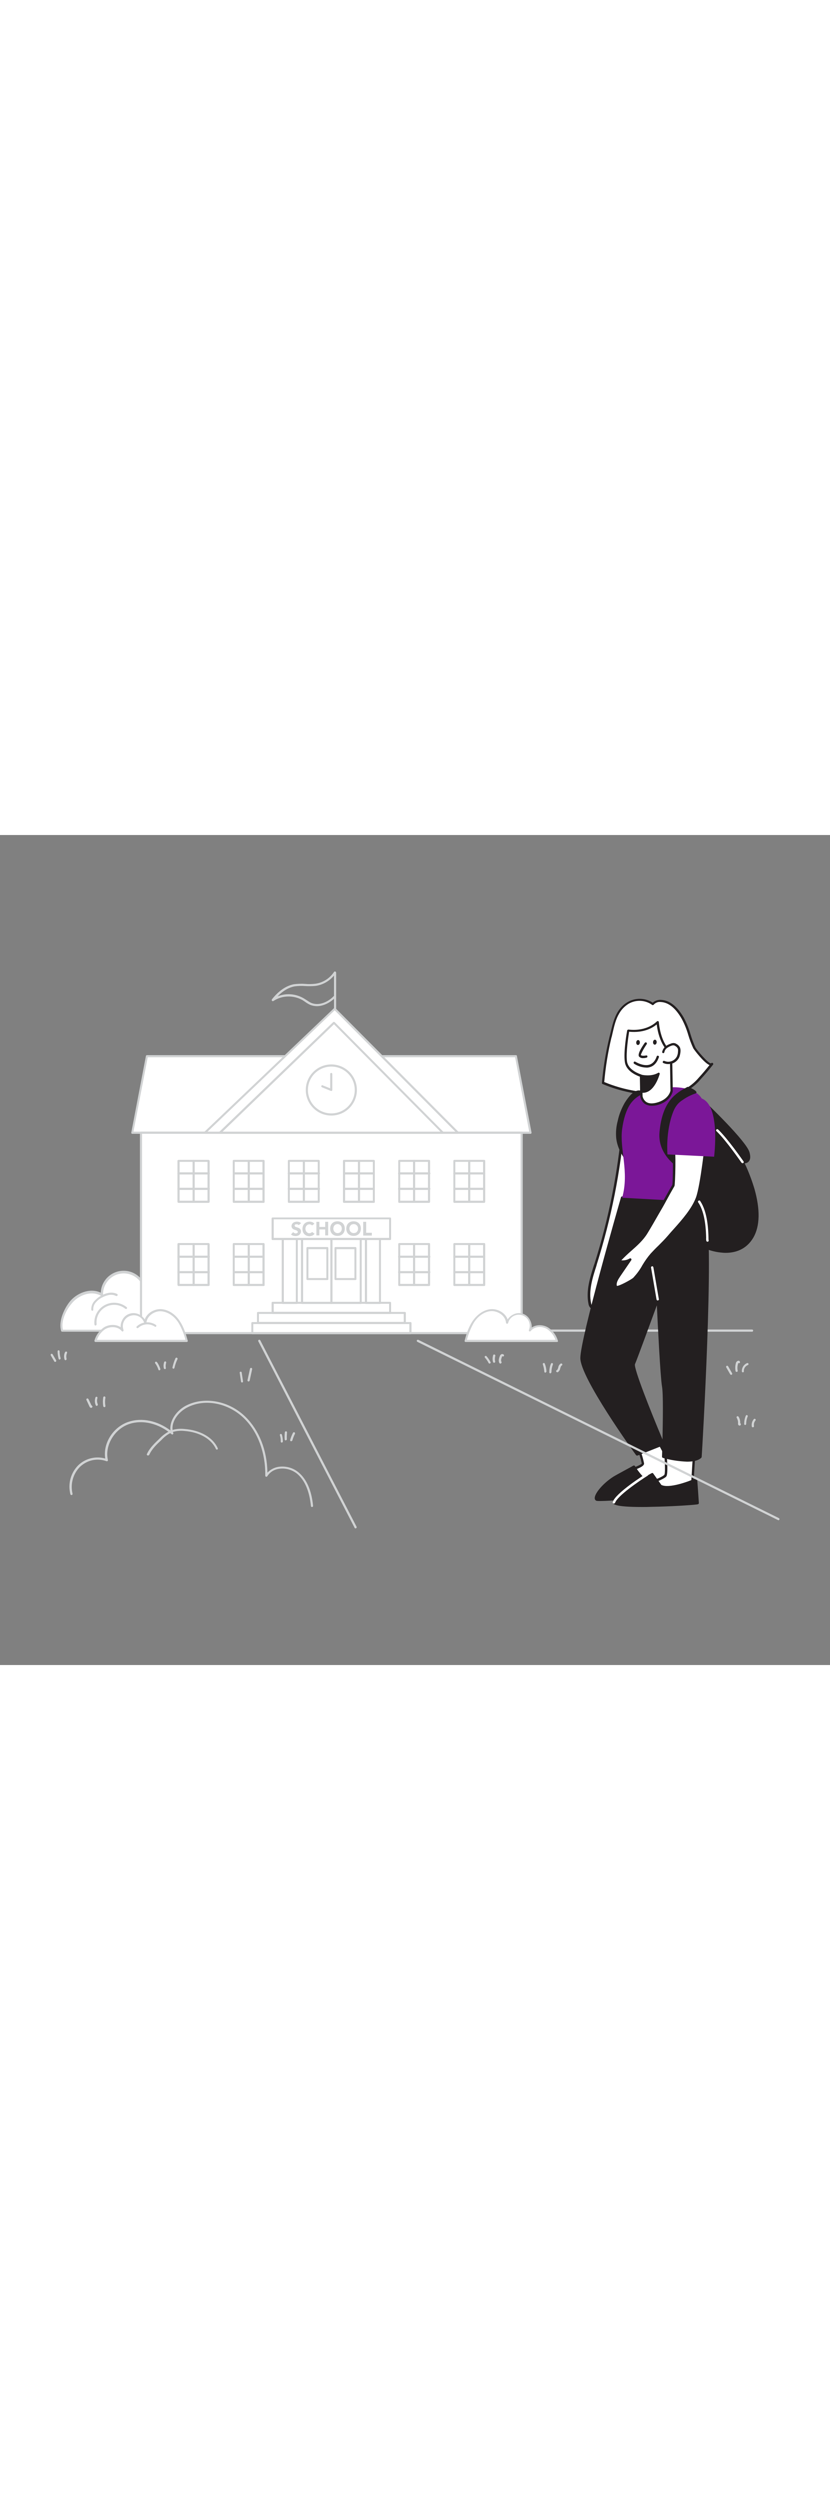 <svg version="1.1" id="Layer_1" xmlns="http://www.w3.org/2000/svg" xmlns:xlink="http://www.w3.org/1999/xlink" x="0px" y="0px" viewBox="0 0 500 500" style="width: 166px;" xml:space="preserve" data-imageid="school-84" imageName="School" class="illustrations_image">
<rect x="0" y="0" width="500" height="500" fill="#808080" stroke="none"/>
<style type="text/css">
	.st0_school-84{fill:#D1D3D4;}
	.st1_school-84{fill:#FFFFFF;}
	.st2_school-84{fill:#231F20;}
	.st3_school-84{fill:#68E1FD;}
</style>
<path id="Background_school-84" class="st0_school-84" d="M452.9,299.2H319.6c-0.4,0-0.7-0.2-0.7-0.6c0-0.4,0.2-0.7,0.6-0.7c0.1,0,0.1,0,0.2,0h133.3&#10;&#9;c0.4,0,0.7,0.2,0.7,0.6c0,0.4-0.2,0.7-0.6,0.7C453,299.3,453,299.3,452.9,299.2z"/>
<g id="Plant_2_school-84">
	<path class="st1_school-84" d="M125.6,298.6c-0.7-6.5-7-12.3-13.7-11.5c3.9-9.7-2.1-22-12-25.1c-5.8-1.8-13.5,0.4-15.2,6.2&#10;&#9;&#9;c-4.5-5.7-12.7-6.7-18.4-2.2c-3.3,2.6-5.1,6.6-5,10.8c-6.2-3.7-14.7-0.6-19.1,5.1c-3.3,4.3-6.3,11.4-4.8,16.6H125.6z"/>
	<path class="st0_school-84" d="M125.6,299.2H37.4c-0.3,0-0.5-0.2-0.6-0.5c-1.6-5.3,1.4-12.6,4.9-17.2c4.1-5.4,12.4-9,19-5.8&#10;&#9;&#9;c0.3-7.6,6.7-13.5,14.3-13.2c3.6,0.1,7,1.7,9.5,4.3c0.9-2,2.5-3.6,4.4-4.6c3.5-1.8,7.5-2.1,11.2-1c5.1,1.7,9.4,5.5,11.6,10.4&#10;&#9;&#9;c2.3,4.5,2.7,9.8,1.2,14.6c2.9-0.1,5.7,0.9,7.9,2.7c3,2.3,4.9,5.7,5.4,9.4c0,0.2,0,0.4-0.2,0.5C126,299.2,125.8,299.2,125.6,299.2z&#10;&#9;&#9; M37.9,298h87c-0.6-3.1-2.3-5.8-4.8-7.8c-2.2-1.8-5.1-2.7-8-2.4c-0.2,0-0.5-0.1-0.6-0.2c-0.1-0.2-0.2-0.4-0.1-0.6&#10;&#9;&#9;c3.5-9.9-1.8-20.7-11.6-24.2c-3.4-1-7.1-0.7-10.2,0.9c-2,1-3.5,2.7-4.2,4.9c-0.1,0.3-0.5,0.5-0.8,0.4c-0.1,0-0.2-0.1-0.3-0.2&#10;&#9;&#9;c-4.3-5.4-12.1-6.3-17.5-2c-3.1,2.5-4.9,6.3-4.7,10.3c0,0.4-0.2,0.7-0.6,0.7c-0.1,0-0.3,0-0.4-0.1c-6.2-3.7-14.3-0.3-18.2,4.9&#10;&#9;&#9;C39.5,286.6,36.7,293.1,37.9,298z"/>
	<path class="st0_school-84" d="M55.6,286.6c-0.3,0-0.6-0.3-0.6-0.6c-0.1-1.9,0.5-3.7,1.7-5.1c1.2-1.3,2.5-2.5,4.1-3.3c1.4-0.9,3-1.5,4.7-1.8&#10;&#9;&#9;c1.7-0.3,3.5-0.1,5.1,0.7c0.3,0.2,0.4,0.6,0.2,0.9c-0.2,0.3-0.5,0.4-0.9,0.3c0,0,0,0,0,0c-1.3-0.7-2.8-0.9-4.3-0.6&#10;&#9;&#9;c-1.5,0.3-3,0.9-4.3,1.6c-1.4,0.7-2.7,1.8-3.7,3c-1,1.2-1.5,2.7-1.4,4.2C56.2,286.3,56,286.6,55.6,286.6L55.6,286.6z"/>
	<path class="st0_school-84" d="M57.5,295.5c-0.3,0-0.6-0.3-0.6-0.6c-0.7-6.6,4.1-12.4,10.6-13.1c3.2-0.3,6.3,0.6,8.8,2.6&#10;&#9;&#9;c0.3,0.2,0.3,0.6,0.1,0.9c-0.2,0.3-0.6,0.3-0.9,0.1l0,0c-4.6-3.7-11.3-3-15,1.5c-1.8,2.2-2.6,5-2.3,7.8&#10;&#9;&#9;C58.2,295.2,57.9,295.5,57.5,295.5L57.5,295.5z"/>
</g>
<g id="School_Building_school-84">
	<polygon class="st1_school-84" points="88.5,133.2 310.8,133.2 319.6,179.3 79.7,179.3 &#9;"/>
	<path class="st0_school-84" d="M319.6,180H79.7c-0.4,0-0.7-0.3-0.6-0.7c0,0,0-0.1,0-0.1l8.8-46.1c0.1-0.3,0.3-0.5,0.6-0.5h222.3&#10;&#9;&#9;c0.3,0,0.6,0.2,0.6,0.5l8.8,46.1c0,0.2,0,0.4-0.1,0.5C320,179.9,319.8,180,319.6,180z M80.4,178.7h238.4l-8.5-44.8H89L80.4,178.7z"/>
	<rect x="85" y="179.3" class="st1_school-84" width="229.3" height="120.7"/>
	<path class="st0_school-84" d="M314.3,300.7H85c-0.4,0-0.7-0.3-0.7-0.6V179.3c0-0.4,0.3-0.6,0.7-0.6h229.3c0.4,0,0.6,0.3,0.6,0.6v0v120.7&#10;&#9;&#9;C314.9,300.4,314.6,300.7,314.3,300.7C314.3,300.7,314.3,300.7,314.3,300.7z M85.6,299.4h228V180h-228L85.6,299.4z"/>
	<polygon class="st1_school-84" points="201.6,104.7 123.4,179.3 275.9,179.3 &#9;"/>
	<path class="st0_school-84" d="M275.9,180H123.4c-0.3,0-0.5-0.2-0.6-0.4c-0.1-0.2,0-0.5,0.2-0.7l78.2-74.6c0.2-0.2,0.6-0.3,0.9,0c0,0,0,0,0,0&#10;&#9;&#9;l74.2,74.6c0.2,0.2,0.2,0.5,0.1,0.7C276.4,179.8,276.1,180,275.9,180z M125,178.7h149.3l-72.7-73.1L125,178.7z"/>
	<polygon class="st1_school-84" points="201.2,113.1 132.5,179.3 266.8,179.3 &#9;"/>
	<path class="st0_school-84" d="M266.8,180H132.5c-0.3,0-0.5-0.2-0.6-0.4c-0.1-0.2,0-0.5,0.1-0.7l68.7-66.2c0.2-0.2,0.7-0.2,0.9,0l65.6,66.2&#10;&#9;&#9;c0.2,0.2,0.2,0.5,0.1,0.7C267.3,179.8,267,180,266.8,180z M134.1,178.7h131.2L201.2,114L134.1,178.7z"/>
	<circle class="st1_school-84" cx="199.6" cy="153.6" r="14.7"/>
	<path class="st0_school-84" d="M199.6,169c-8.5,0-15.4-6.9-15.4-15.4s6.9-15.4,15.4-15.4c8.5,0,15.4,6.9,15.4,15.4&#10;&#9;&#9;C215,162.1,208.1,169,199.6,169z M199.6,139.5c-7.8,0-14.1,6.3-14.1,14.1s6.3,14.1,14.1,14.1s14.1-6.3,14.1-14.1c0,0,0,0,0,0&#10;&#9;&#9;C213.7,145.8,207.4,139.5,199.6,139.5L199.6,139.5z"/>
	<rect x="152" y="294" class="st1_school-84" width="95.3" height="6.1"/>
	<path class="st0_school-84" d="M247.3,300.7H152c-0.4,0-0.6-0.3-0.6-0.6V294c0-0.4,0.3-0.6,0.6-0.6h95.3c0.4,0,0.6,0.3,0.6,0.6v6.1&#10;&#9;&#9;C247.9,300.4,247.6,300.7,247.3,300.7C247.3,300.7,247.3,300.7,247.3,300.7z M152.6,299.4h94v-4.8h-94V299.4z"/>
	<rect x="155.4" y="287.9" class="st1_school-84" width="88.5" height="6.1"/>
	<path class="st0_school-84" d="M243.9,294.6h-88.5c-0.4,0-0.6-0.3-0.6-0.6v-6.1c0-0.4,0.3-0.6,0.6-0.6h88.5c0.4,0,0.6,0.3,0.6,0.6v6.1&#10;&#9;&#9;C244.5,294.3,244.2,294.6,243.9,294.6z M156,293.3h87.2v-4.8H156V293.3z"/>
	<rect x="164.2" y="281.8" class="st1_school-84" width="70.8" height="6.1"/>
	<path class="st0_school-84" d="M235,288.5h-70.8c-0.4,0-0.6-0.3-0.6-0.6v-6.1c0-0.4,0.3-0.6,0.6-0.6H235c0.4,0,0.6,0.3,0.6,0.6v6.1&#10;&#9;&#9;C235.6,288.3,235.4,288.5,235,288.5z M164.9,287.2h69.5v-4.8h-69.5L164.9,287.2z"/>
	<rect x="164.2" y="230.9" class="st1_school-84" width="70.8" height="12.4"/>
	<path class="st0_school-84" d="M235,244h-70.8c-0.4,0-0.6-0.3-0.6-0.6v-12.4c0-0.4,0.3-0.6,0.6-0.6H235c0.4,0,0.6,0.3,0.6,0.6v12.4&#10;&#9;&#9;C235.6,243.7,235.4,244,235,244z M164.9,242.7h69.5v-11.2h-69.5L164.9,242.7z"/>
	<rect x="170.3" y="243.4" class="st1_school-84" width="8.5" height="38.4"/>
	<path class="st0_school-84" d="M178.8,282.5h-8.5c-0.4,0-0.6-0.3-0.6-0.6v-38.4c0-0.4,0.3-0.6,0.6-0.6h8.5c0.4,0,0.6,0.3,0.6,0.6v38.4&#10;&#9;&#9;C179.4,282.2,179.1,282.5,178.8,282.5z M171,281.2h7.2V244H171V281.2z"/>
	<rect x="220.5" y="243.4" class="st1_school-84" width="8.5" height="38.4"/>
	<path class="st0_school-84" d="M228.9,282.5h-8.5c-0.4,0-0.6-0.3-0.6-0.6v-38.4c0-0.4,0.3-0.6,0.6-0.6h8.5c0.4,0,0.6,0.3,0.6,0.6v38.4&#10;&#9;&#9;C229.6,282.2,229.3,282.5,228.9,282.5z M221.1,281.2h7.2V244h-7.2V281.2z"/>
	<rect x="181.9" y="243.4" class="st1_school-84" width="35.4" height="38.4"/>
	<path class="st0_school-84" d="M217.4,282.5h-35.5c-0.4,0-0.6-0.3-0.6-0.6v-38.4c0-0.4,0.3-0.6,0.6-0.6h35.4c0.4,0,0.6,0.3,0.6,0.6v38.4&#10;&#9;&#9;C218,282.2,217.7,282.5,217.4,282.5z M182.6,281.2h34.1V244h-34.1V281.2z"/>
	<path class="st0_school-84" d="M199.6,282.5c-0.4,0-0.6-0.3-0.6-0.6v-38.4c0-0.4,0.4-0.6,0.7-0.6c0.3,0,0.5,0.3,0.6,0.6v38.4&#10;&#9;&#9;C200.3,282.2,200,282.5,199.6,282.5z"/>
	<rect x="185.1" y="248.8" class="st1_school-84" width="12.1" height="18.7"/>
	<path class="st0_school-84" d="M197.2,268.1h-12c-0.4,0-0.6-0.3-0.6-0.6v-18.7c0-0.4,0.3-0.6,0.6-0.6h12c0.4,0,0.6,0.3,0.6,0.6v18.7&#10;&#9;&#9;C197.9,267.8,197.6,268.1,197.2,268.1L197.2,268.1z M185.8,266.9h10.8v-17.4h-10.8V266.9z"/>
	<rect x="202.1" y="248.8" class="st1_school-84" width="12.1" height="18.7"/>
	<path class="st0_school-84" d="M214.1,268.1h-12c-0.4,0-0.6-0.3-0.6-0.6v-18.7c0-0.4,0.3-0.6,0.6-0.6h12c0.4,0,0.6,0.3,0.6,0.6v18.7&#10;&#9;&#9;C214.8,267.8,214.5,268.1,214.1,268.1L214.1,268.1z M202.7,266.9h10.8v-17.4h-10.8V266.9z"/>
	<rect x="107.6" y="196.2" class="st1_school-84" width="18" height="24.7"/>
	<path class="st0_school-84" d="M125.6,221.6h-18c-0.4,0-0.7-0.3-0.7-0.6v-24.7c0-0.4,0.3-0.6,0.7-0.6h18c0.4,0,0.6,0.3,0.7,0.6v24.7&#10;&#9;&#9;C126.3,221.3,126,221.6,125.6,221.6z M108.2,220.3H125v-23.4h-16.8V220.3z"/>
	<path class="st0_school-84" d="M116.6,221.6c-0.4,0-0.6-0.3-0.6-0.6v-24.7c0-0.4,0.4-0.6,0.7-0.6c0.3,0,0.5,0.3,0.6,0.6v24.7&#10;&#9;&#9;C117.3,221.3,117,221.6,116.6,221.6z"/>
	<path class="st0_school-84" d="M125.6,204.5h-18c-0.4,0-0.7-0.2-0.7-0.6c0-0.4,0.2-0.7,0.6-0.7c0.1,0,0.1,0,0.2,0h18c0.4,0,0.7,0.2,0.7,0.6&#10;&#9;&#9;c0,0.4-0.2,0.7-0.6,0.7C125.7,204.5,125.7,204.5,125.6,204.5z"/>
	<path class="st0_school-84" d="M125.6,213.8h-18c-0.4,0-0.7-0.2-0.7-0.6c0-0.4,0.2-0.7,0.6-0.7c0.1,0,0.1,0,0.2,0h18c0.4,0,0.7,0.2,0.7,0.6&#10;&#9;&#9;c0,0.4-0.2,0.7-0.6,0.7C125.7,213.8,125.7,213.8,125.6,213.8z"/>
	<rect x="140.8" y="196.2" class="st1_school-84" width="18" height="24.7"/>
	<path class="st0_school-84" d="M158.8,221.6h-18c-0.4,0-0.6-0.3-0.6-0.6v-24.7c0-0.4,0.3-0.6,0.6-0.6h18c0.4,0,0.6,0.3,0.6,0.6v24.7&#10;&#9;&#9;C159.5,221.3,159.2,221.6,158.8,221.6z M141.4,220.3h16.7v-23.4h-16.7V220.3z"/>
	<path class="st0_school-84" d="M149.8,221.6c-0.4,0-0.6-0.3-0.6-0.6v-24.7c0-0.4,0.4-0.6,0.7-0.6c0.3,0,0.5,0.3,0.6,0.6v24.7&#10;&#9;&#9;C150.5,221.3,150.2,221.6,149.8,221.6z"/>
	<path class="st0_school-84" d="M158.8,204.5h-18c-0.4,0-0.6-0.4-0.6-0.7c0-0.3,0.3-0.5,0.6-0.6h18c0.4,0,0.6,0.4,0.6,0.7&#10;&#9;&#9;C159.4,204.3,159.1,204.5,158.8,204.5z"/>
	<path class="st0_school-84" d="M158.8,213.8h-18c-0.4,0-0.6-0.4-0.6-0.7c0-0.3,0.3-0.5,0.6-0.6h18c0.4,0,0.6,0.4,0.6,0.7&#10;&#9;&#9;C159.4,213.6,159.1,213.8,158.8,213.8z"/>
	<rect x="174" y="196.2" class="st1_school-84" width="18" height="24.7"/>
	<path class="st0_school-84" d="M192,221.6h-18c-0.4,0-0.6-0.3-0.6-0.6v-24.7c0-0.4,0.3-0.6,0.6-0.6h18c0.4,0,0.6,0.3,0.6,0.6v24.7&#10;&#9;&#9;C192.6,221.3,192.4,221.6,192,221.6z M174.6,220.3h16.8v-23.4h-16.8L174.6,220.3z"/>
	<path class="st0_school-84" d="M183,221.6c-0.4,0-0.6-0.3-0.6-0.6v-24.7c0-0.4,0.4-0.6,0.7-0.6c0.3,0,0.5,0.3,0.6,0.6v24.7&#10;&#9;&#9;C183.6,221.3,183.4,221.6,183,221.6z"/>
	<path class="st0_school-84" d="M192,204.5h-18c-0.4,0-0.7-0.2-0.7-0.6c0-0.4,0.2-0.7,0.6-0.7c0.1,0,0.1,0,0.2,0h18c0.4,0,0.7,0.2,0.7,0.6&#10;&#9;&#9;c0,0.4-0.2,0.7-0.6,0.7C192.1,204.5,192.1,204.5,192,204.5z"/>
	<path class="st0_school-84" d="M192,213.8h-18c-0.4,0-0.7-0.2-0.7-0.6c0-0.4,0.2-0.7,0.6-0.7c0.1,0,0.1,0,0.2,0h18c0.4,0,0.7,0.2,0.7,0.6&#10;&#9;&#9;c0,0.4-0.2,0.7-0.6,0.7C192.1,213.8,192.1,213.8,192,213.8z"/>
	<rect x="207.2" y="196.2" class="st1_school-84" width="18" height="24.7"/>
	<path class="st0_school-84" d="M225.2,221.6h-18c-0.4,0-0.6-0.3-0.6-0.6v-24.7c0-0.4,0.3-0.6,0.6-0.6h18c0.4,0,0.6,0.3,0.6,0.6v24.7&#10;&#9;&#9;C225.9,221.3,225.6,221.6,225.2,221.6z M207.9,220.3h16.7v-23.4h-16.7V220.3z"/>
	<path class="st0_school-84" d="M216.2,221.6c-0.4,0-0.6-0.3-0.6-0.6v-24.7c0-0.4,0.4-0.6,0.7-0.6c0.3,0,0.5,0.3,0.6,0.6v24.7&#10;&#9;&#9;C216.9,221.3,216.6,221.6,216.2,221.6z"/>
	<path class="st0_school-84" d="M225.2,204.5h-18c-0.4,0-0.6-0.4-0.6-0.7c0-0.3,0.3-0.5,0.6-0.6h18c0.4,0,0.6,0.4,0.6,0.7&#10;&#9;&#9;C225.8,204.3,225.5,204.5,225.2,204.5z"/>
	<path class="st0_school-84" d="M225.2,213.8h-18c-0.4,0-0.6-0.4-0.6-0.7c0-0.3,0.3-0.5,0.6-0.6h18c0.4,0,0.6,0.4,0.6,0.7&#10;&#9;&#9;C225.8,213.6,225.5,213.8,225.2,213.8z"/>
	<rect x="240.4" y="196.2" class="st1_school-84" width="18" height="24.7"/>
	<path class="st0_school-84" d="M258.5,221.6h-18c-0.4,0-0.6-0.3-0.6-0.6v-24.7c0-0.4,0.3-0.6,0.6-0.6h18c0.4,0,0.6,0.3,0.6,0.6v24.7&#10;&#9;&#9;C259.1,221.3,258.8,221.6,258.5,221.6z M241.1,220.3h16.7v-23.4h-16.7L241.1,220.3z"/>
	<path class="st0_school-84" d="M249.4,221.6c-0.4,0-0.6-0.3-0.6-0.6v-24.7c0-0.4,0.4-0.6,0.7-0.6c0.3,0,0.5,0.3,0.6,0.6v24.7&#10;&#9;&#9;C250.1,221.3,249.8,221.6,249.4,221.6z"/>
	<path class="st0_school-84" d="M258.5,204.5h-18c-0.4,0-0.7-0.2-0.7-0.6c0-0.4,0.2-0.7,0.6-0.7c0.1,0,0.1,0,0.2,0h18c0.4,0,0.7,0.2,0.7,0.6&#10;&#9;&#9;c0,0.4-0.2,0.7-0.6,0.7C258.6,204.5,258.5,204.5,258.5,204.5z"/>
	<path class="st0_school-84" d="M258.5,213.8h-18c-0.4,0-0.7-0.2-0.7-0.6c0-0.4,0.2-0.7,0.6-0.7c0.1,0,0.1,0,0.2,0h18c0.4,0,0.7,0.2,0.7,0.6&#10;&#9;&#9;c0,0.4-0.2,0.7-0.6,0.7C258.6,213.8,258.5,213.8,258.5,213.8z"/>
	<rect x="273.6" y="196.2" class="st1_school-84" width="18" height="24.7"/>
	<path class="st0_school-84" d="M291.7,221.6h-18c-0.4,0-0.6-0.3-0.6-0.6v-24.7c0-0.4,0.3-0.6,0.6-0.6l0,0h18c0.4,0,0.6,0.3,0.6,0.6v0v24.7&#10;&#9;&#9;C292.3,221.3,292,221.6,291.7,221.6z M274.3,220.3H291v-23.4h-16.7L274.3,220.3z"/>
	<path class="st0_school-84" d="M282.6,221.6c-0.4,0-0.6-0.3-0.6-0.6v-24.7c0-0.4,0.4-0.6,0.7-0.6c0.3,0,0.5,0.3,0.6,0.6v24.7&#10;&#9;&#9;C283.3,221.3,283,221.6,282.6,221.6z"/>
	<path class="st0_school-84" d="M291.7,204.5h-18c-0.4,0-0.6-0.4-0.6-0.7c0-0.3,0.3-0.5,0.6-0.6h18c0.4,0,0.6,0.4,0.6,0.7&#10;&#9;&#9;C292.2,204.3,292,204.5,291.7,204.5z"/>
	<path class="st0_school-84" d="M291.7,213.8h-18c-0.4,0-0.6-0.4-0.6-0.7c0-0.3,0.3-0.5,0.6-0.6h18c0.4,0,0.6,0.4,0.6,0.7&#10;&#9;&#9;C292.2,213.6,292,213.8,291.7,213.8z"/>
	<rect x="107.6" y="246.3" class="st1_school-84" width="18" height="24.7"/>
	<path class="st0_school-84" d="M125.6,271.7h-18c-0.4,0-0.6-0.3-0.7-0.6v-24.7c0-0.4,0.3-0.6,0.7-0.6h18c0.4,0,0.6,0.3,0.7,0.6v24.8&#10;&#9;&#9;C126.3,271.4,126,271.7,125.6,271.7z M108.2,270.4H125V247h-16.8V270.4z"/>
	<path class="st0_school-84" d="M116.6,271.7c-0.4,0-0.6-0.3-0.6-0.6l0,0v-24.7c0-0.4,0.4-0.6,0.7-0.6c0.3,0,0.5,0.3,0.6,0.6v24.8&#10;&#9;&#9;C117.3,271.4,117,271.7,116.6,271.7z"/>
	<path class="st0_school-84" d="M125.6,254.7h-18c-0.4,0-0.7-0.2-0.7-0.6c0-0.4,0.2-0.7,0.6-0.7c0.1,0,0.1,0,0.2,0h18c0.4,0,0.7,0.2,0.7,0.6&#10;&#9;&#9;c0,0.4-0.2,0.7-0.6,0.7C125.7,254.7,125.7,254.7,125.6,254.7z"/>
	<path class="st0_school-84" d="M125.6,264h-18c-0.4,0-0.7-0.2-0.7-0.6c0-0.4,0.2-0.7,0.6-0.7c0.1,0,0.1,0,0.2,0h18c0.4,0,0.7,0.2,0.7,0.6&#10;&#9;&#9;c0,0.4-0.2,0.7-0.6,0.7C125.7,264,125.7,264,125.6,264z"/>
	<rect x="140.8" y="246.3" class="st1_school-84" width="18" height="24.7"/>
	<path class="st0_school-84" d="M158.8,271.7h-18c-0.4,0-0.6-0.3-0.6-0.6l0,0v-24.7c0-0.4,0.3-0.6,0.6-0.6h18c0.4,0,0.6,0.3,0.6,0.6v24.8&#10;&#9;&#9;C159.5,271.4,159.2,271.7,158.8,271.7z M141.4,270.4h16.7V247h-16.7V270.4z"/>
	<path class="st0_school-84" d="M149.8,271.7c-0.4,0-0.6-0.3-0.6-0.6v-24.7c0-0.4,0.4-0.6,0.7-0.6c0.3,0,0.5,0.3,0.6,0.6v24.8&#10;&#9;&#9;C150.5,271.4,150.2,271.7,149.8,271.7z"/>
	<path class="st0_school-84" d="M158.8,254.7h-18c-0.4,0-0.6-0.4-0.6-0.7c0-0.3,0.3-0.5,0.6-0.6h18c0.4,0,0.6,0.4,0.6,0.7&#10;&#9;&#9;C159.4,254.4,159.1,254.7,158.8,254.7z"/>
	<path class="st0_school-84" d="M158.8,264h-18c-0.4,0-0.6-0.4-0.6-0.7c0-0.3,0.3-0.5,0.6-0.6h18c0.4,0,0.6,0.4,0.6,0.7&#10;&#9;&#9;C159.4,263.7,159.1,264,158.8,264z"/>
	<rect x="240.4" y="246.3" class="st1_school-84" width="18" height="24.7"/>
	<path class="st0_school-84" d="M258.5,271.7h-18c-0.4,0-0.6-0.3-0.6-0.6v-24.7c0-0.4,0.3-0.6,0.6-0.6h18c0.4,0,0.6,0.3,0.6,0.6v24.8&#10;&#9;&#9;C259.1,271.4,258.8,271.7,258.5,271.7z M241.1,270.4h16.7V247h-16.7L241.1,270.4z"/>
	<path class="st0_school-84" d="M249.4,271.7c-0.4,0-0.6-0.3-0.6-0.6l0,0v-24.7c0-0.4,0.4-0.6,0.7-0.6c0.3,0,0.5,0.3,0.6,0.6v24.8&#10;&#9;&#9;C250.1,271.4,249.8,271.7,249.4,271.7z"/>
	<path class="st0_school-84" d="M258.5,254.7h-18c-0.4,0-0.7-0.2-0.7-0.6c0-0.4,0.2-0.7,0.6-0.7c0.1,0,0.1,0,0.2,0h18c0.4,0,0.7,0.2,0.7,0.6&#10;&#9;&#9;c0,0.4-0.2,0.7-0.6,0.7C258.6,254.7,258.5,254.7,258.5,254.7z"/>
	<path class="st0_school-84" d="M258.5,264h-18c-0.4,0-0.7-0.2-0.7-0.6s0.2-0.7,0.6-0.7c0.1,0,0.1,0,0.2,0h18c0.4,0,0.7,0.2,0.7,0.6&#10;&#9;&#9;c0,0.4-0.2,0.7-0.6,0.7C258.6,264,258.5,264,258.5,264z"/>
	<rect x="273.6" y="246.3" class="st1_school-84" width="18" height="24.7"/>
	<path class="st0_school-84" d="M291.7,271.7h-18c-0.4,0-0.6-0.3-0.6-0.6v0v-24.7c0-0.4,0.3-0.6,0.6-0.6l0,0h18c0.4,0,0.6,0.3,0.6,0.6v0v24.8&#10;&#9;&#9;C292.3,271.4,292,271.7,291.7,271.7z M274.3,270.4H291V247h-16.7L274.3,270.4z"/>
	<path class="st0_school-84" d="M282.6,271.7c-0.4,0-0.6-0.3-0.6-0.6v-24.7c0-0.4,0.4-0.6,0.7-0.6c0.3,0,0.5,0.3,0.6,0.6v24.8&#10;&#9;&#9;C283.3,271.4,283,271.7,282.6,271.7z"/>
	<path class="st0_school-84" d="M291.7,254.7h-18c-0.4,0-0.6-0.4-0.6-0.7c0-0.3,0.3-0.5,0.6-0.6h18c0.4,0,0.6,0.4,0.6,0.7&#10;&#9;&#9;C292.2,254.4,292,254.7,291.7,254.7z"/>
	<path class="st0_school-84" d="M291.7,264h-18c-0.4,0-0.6-0.4-0.6-0.7c0-0.3,0.3-0.5,0.6-0.6h18c0.4,0,0.6,0.4,0.6,0.7&#10;&#9;&#9;C292.2,263.7,292,264,291.7,264z"/>
	<path class="st0_school-84" d="M201.8,105.3c-0.4,0-0.6-0.3-0.6-0.7V83c0-0.4,0.3-0.7,0.6-0.7c0.4,0,0.7,0.3,0.7,0.7l0,0v21.7&#10;&#9;&#9;C202.4,105.1,202.1,105.3,201.8,105.3z"/>
	<path class="st0_school-84" d="M190.9,103.1c-1.4,0-2.8-0.3-4.1-0.8c-1-0.5-2.1-1.1-3-1.8c-0.5-0.3-1-0.7-1.5-1c-5.5-3.1-12.3-3-17.6,0.5&#10;&#9;&#9;c-0.3,0.2-0.7,0.1-0.9-0.2c-0.2-0.2-0.1-0.5,0-0.8c4.1-5.2,8.6-8.2,13.2-9.1c2.3-0.3,4.7-0.4,7-0.2c2,0.2,3.9,0.1,5.9-0.1&#10;&#9;&#9;c4.6-0.6,8.7-3.2,11.3-7.1c0.2-0.3,0.6-0.4,0.9-0.2c0.3,0.2,0.4,0.6,0.2,0.9c-2.8,4.2-7.3,7-12.2,7.7c-2,0.2-4.1,0.2-6.1,0.1&#10;&#9;&#9;c-2.2-0.2-4.5-0.1-6.7,0.2c-3.5,0.7-6.9,2.7-10.1,6c5.2-2.1,11-1.6,15.8,1.2c0.5,0.3,1.1,0.7,1.6,1c0.9,0.6,1.8,1.2,2.8,1.7&#10;&#9;&#9;c4.7,2,10.2-0.5,13.6-4c0.2-0.3,0.7-0.3,0.9,0c0,0,0,0,0,0c0.2,0.3,0.2,0.7,0,0.9C199.1,100.8,195,103.1,190.9,103.1z"/>
	<polyline class="st1_school-84" points="199.6,143.9 199.6,153.6 194.3,151.4 &#9;"/>
	<path class="st0_school-84" d="M199.6,154.2c-0.1,0-0.2,0-0.2,0l-5.4-2.2c-0.3-0.1-0.5-0.5-0.5-0.8c0.1-0.3,0.5-0.5,0.8-0.5&#10;&#9;&#9;c0,0,0.1,0,0.1,0.1l4.5,1.8v-8.7c0-0.4,0.4-0.6,0.7-0.6c0.3,0,0.5,0.3,0.6,0.6v9.7c0,0.2-0.1,0.4-0.3,0.5&#10;&#9;&#9;C199.9,154.2,199.8,154.2,199.6,154.2z"/>
	<path class="st0_school-84" d="M180,235c-0.2-0.2-0.4-0.3-0.6-0.4c-0.2-0.1-0.5-0.1-0.7-0.1c-0.1,0-0.3,0-0.4,0c-0.1,0-0.3,0.1-0.4,0.1&#10;&#9;&#9;c-0.1,0.1-0.2,0.1-0.3,0.3c-0.1,0.1-0.1,0.3-0.1,0.4c0,0.2,0.1,0.4,0.3,0.6c0.2,0.1,0.5,0.3,0.7,0.3c0.3,0.1,0.6,0.2,0.9,0.3&#10;&#9;&#9;c0.3,0.1,0.6,0.2,0.9,0.4c0.3,0.2,0.5,0.4,0.7,0.7c0.2,0.3,0.3,0.7,0.3,1.1c0,0.5-0.1,0.9-0.3,1.3c-0.2,0.3-0.4,0.6-0.7,0.9&#10;&#9;&#9;c-0.3,0.2-0.6,0.4-1,0.5c-0.4,0.1-0.8,0.2-1.2,0.2c-0.5,0-1-0.1-1.5-0.2c-0.5-0.2-0.9-0.4-1.3-0.8l1.3-1.4c0.4,0.5,1,0.8,1.6,0.8&#10;&#9;&#9;c0.2,0,0.3,0,0.4-0.1c0.1,0,0.3-0.1,0.4-0.1c0.1-0.1,0.2-0.2,0.3-0.3c0.1-0.1,0.1-0.3,0.1-0.4c0-0.2-0.1-0.4-0.3-0.6&#10;&#9;&#9;c-0.2-0.2-0.5-0.3-0.7-0.4l-0.9-0.3c-0.3-0.1-0.6-0.2-0.9-0.4c-0.3-0.2-0.5-0.4-0.7-0.7c-0.2-0.3-0.3-0.7-0.3-1.1&#10;&#9;&#9;c0-0.8,0.4-1.5,1-2c0.3-0.2,0.6-0.4,1-0.5c0.4-0.1,0.8-0.2,1.2-0.2c0.5,0,0.9,0.1,1.4,0.2c0.4,0.1,0.8,0.4,1.2,0.7L180,235z"/>
	<path class="st0_school-84" d="M188,235.2c-0.2-0.2-0.4-0.4-0.7-0.5c-0.3-0.1-0.6-0.2-0.9-0.2c-0.3,0-0.6,0.1-0.9,0.2&#10;&#9;&#9;c-0.3,0.1-0.5,0.3-0.8,0.6c-0.2,0.2-0.4,0.5-0.5,0.8c-0.1,0.3-0.2,0.7-0.2,1.1c0,0.4,0.1,0.7,0.2,1.1c0.1,0.3,0.3,0.6,0.5,0.8&#10;&#9;&#9;c0.2,0.2,0.5,0.4,0.7,0.6c0.3,0.1,0.6,0.2,0.9,0.2c0.3,0,0.7-0.1,1-0.2c0.3-0.2,0.5-0.4,0.7-0.6l1.5,1.1c-0.3,0.5-0.8,0.8-1.3,1.1&#10;&#9;&#9;c-0.5,0.2-1.1,0.3-1.6,0.4c-0.6,0-1.2-0.1-1.8-0.3c-0.5-0.2-1-0.5-1.4-0.9c-0.4-0.4-0.7-0.9-0.9-1.4c-0.4-1.1-0.4-2.4,0-3.6&#10;&#9;&#9;c0.2-0.5,0.5-1,0.9-1.4c0.4-0.4,0.9-0.7,1.4-0.9c0.6-0.2,1.2-0.3,1.8-0.3c0.2,0,0.5,0,0.7,0.1c0.3,0,0.5,0.1,0.8,0.2&#10;&#9;&#9;c0.2,0.1,0.5,0.2,0.7,0.4c0.2,0.2,0.4,0.3,0.6,0.6L188,235.2z"/>
	<path class="st0_school-84" d="M190.6,233h1.8v3.1h3.5V233h1.8v8.2h-1.8v-3.6h-3.5v3.6h-1.8V233z"/>
	<path class="st0_school-84" d="M198.9,237.1c0-0.6,0.1-1.2,0.3-1.8c0.2-0.5,0.5-1,0.9-1.4c0.4-0.4,0.9-0.7,1.4-0.9c1.1-0.4,2.4-0.4,3.6,0&#10;&#9;&#9;c0.5,0.2,1,0.5,1.4,0.9c0.4,0.4,0.7,0.9,0.9,1.4c0.4,1.1,0.4,2.4,0,3.6c-0.2,0.5-0.5,1-0.9,1.4c-0.4,0.4-0.9,0.7-1.4,0.9&#10;&#9;&#9;c-1.1,0.4-2.4,0.4-3.6,0c-0.5-0.2-1-0.5-1.4-0.9c-0.4-0.4-0.7-0.9-0.9-1.4C199,238.4,198.9,237.7,198.9,237.1z M200.8,237.1&#10;&#9;&#9;c0,0.4,0.1,0.7,0.2,1.1c0.1,0.3,0.3,0.6,0.5,0.8c0.2,0.2,0.5,0.4,0.8,0.6c0.7,0.3,1.4,0.3,2.1,0c0.3-0.1,0.6-0.3,0.8-0.6&#10;&#9;&#9;c0.2-0.2,0.4-0.5,0.5-0.8c0.1-0.3,0.2-0.7,0.2-1.1c0-0.4-0.1-0.7-0.2-1.1c-0.1-0.3-0.3-0.6-0.5-0.8c-0.2-0.2-0.5-0.4-0.8-0.6&#10;&#9;&#9;c-0.7-0.3-1.4-0.3-2.1,0c-0.3,0.1-0.6,0.3-0.8,0.6c-0.2,0.2-0.4,0.5-0.5,0.8C200.9,236.4,200.8,236.8,200.8,237.1z"/>
	<path class="st0_school-84" d="M208.6,237.1c0-0.6,0.1-1.2,0.3-1.8c0.2-0.5,0.5-1,0.9-1.4c0.4-0.4,0.9-0.7,1.4-0.9c1.1-0.4,2.4-0.4,3.6,0&#10;&#9;&#9;c0.5,0.2,1,0.5,1.4,0.9c0.4,0.4,0.7,0.9,0.9,1.4c0.4,1.1,0.4,2.4,0,3.6c-0.2,0.5-0.5,1-0.9,1.4c-0.4,0.4-0.9,0.7-1.4,0.9&#10;&#9;&#9;c-1.1,0.4-2.4,0.4-3.6,0c-0.5-0.2-1-0.5-1.4-0.9c-0.4-0.4-0.7-0.9-0.9-1.4C208.7,238.4,208.6,237.7,208.6,237.1z M210.5,237.1&#10;&#9;&#9;c0,0.4,0.1,0.7,0.2,1.1c0.1,0.3,0.3,0.6,0.5,0.8c0.2,0.2,0.5,0.4,0.8,0.6c0.3,0.1,0.7,0.2,1.1,0.2c0.4,0,0.7-0.1,1.1-0.2&#10;&#9;&#9;c0.3-0.1,0.6-0.3,0.8-0.6c0.2-0.2,0.4-0.5,0.5-0.8c0.1-0.3,0.2-0.7,0.2-1.1c0-0.4-0.1-0.7-0.2-1.1c-0.1-0.3-0.3-0.6-0.5-0.8&#10;&#9;&#9;c-0.2-0.2-0.5-0.4-0.8-0.6c-0.3-0.1-0.7-0.2-1.1-0.2c-0.4,0-0.7,0.1-1.1,0.2c-0.3,0.1-0.6,0.3-0.8,0.6c-0.2,0.2-0.4,0.5-0.5,0.8&#10;&#9;&#9;C210.5,236.4,210.5,236.8,210.5,237.1z"/>
	<path class="st0_school-84" d="M218.8,233h1.8v6.6h3.4v1.7h-5.2L218.8,233z"/>
</g>
<g id="Character_school-84">
	<path class="st1_school-84" d="M375.5,173.9c-2.4,28.8-8.1,57.2-16.8,84.8c-2.4,7.7-5.1,15.8-3.5,23.7c0.1,0.7,0.4,1.4,0.9,2&#10;&#9;&#9;c1.9,1.8,4.5-1,5.6-3.3c9.2-21.2,18.4-42.6,22.4-65.4c1.9-10.9,2.3-23-4.1-32"/>
	<path class="st2_school-84" d="M357.4,285.6c-0.7,0-1.3-0.3-1.8-0.8c-0.6-0.7-1-1.5-1.1-2.4c-1.6-7.8,0.9-15.7,3.3-23.3l0.3-0.8&#10;&#9;&#9;c8.7-27.5,14.3-55.9,16.7-84.6c0-0.4,0.4-0.7,0.8-0.7s0.7,0.4,0.7,0.8l0,0c-2.4,28.8-8.1,57.3-16.8,84.9l-0.2,0.8&#10;&#9;&#9;c-2.4,7.4-4.8,15.1-3.2,22.6c0.1,0.6,0.3,1.2,0.7,1.6c0.3,0.3,0.7,0.4,1.1,0.3c1.2-0.2,2.7-1.9,3.3-3.4&#10;&#9;&#9;c8.6-19.6,18.3-41.8,22.3-65.3c2.5-14.2,1.2-24.2-3.9-31.4c-0.2-0.3-0.2-0.8,0.2-1c0.3-0.2,0.8-0.2,1,0.2l0,0&#10;&#9;&#9;c5.4,7.6,6.7,18,4.2,32.5c-4.1,23.6-13.8,45.9-22.4,65.6c-0.8,1.9-2.6,3.9-4.3,4.3C357.8,285.6,357.6,285.6,357.4,285.6z"/>
	<path class="st1_school-84" d="M384.7,369.8c1.2,2.9,2.1,5.8,2.8,8.9c0.2,1.5-6.8,3.6-6.3,3.6s1.6,12.3,5.8,13.2s15.8-8.6,17.6-11.2&#10;&#9;&#9;s-8.7-20.4-8.7-20.4L384.7,369.8z"/>
	<path class="st2_school-84" d="M387.5,396.2c-0.2,0-0.5,0-0.7-0.1c-3.6-0.7-5.1-7.9-5.9-11.7c-0.1-0.7-0.3-1.4-0.4-1.7&#10;&#9;&#9;c-0.1-0.1-0.2-0.3-0.2-0.4c-0.1-0.6,0.3-0.8,1.4-1.2c3.8-1.5,4.8-2.2,4.9-2.5c-0.6-2.9-1.5-5.7-2.6-8.5c-0.1-0.2-0.1-0.4-0.1-0.6&#10;&#9;&#9;c0-0.2,0.2-0.4,0.4-0.5l11.1-5.9c0.3-0.2,0.8-0.1,1,0.3c0,0,0,0,0,0c2.5,4.3,10.6,18.5,8.7,21.1C403.5,387,392.6,396.2,387.5,396.2&#10;&#9;&#9;z M382,382.6c0.1,0.4,0.2,0.9,0.3,1.5c0.6,3,2.1,10,4.7,10.6c3.8,0.8,15.1-8.4,16.8-10.9c0.9-1.3-3.6-10.7-8.4-19l-9.9,5.2&#10;&#9;&#9;c1.1,2.8,1.9,5.6,2.5,8.5c0.1,1.4-1.9,2.5-5.8,4L382,382.6z"/>
	<path class="st2_school-84" d="M391.8,391.5c-4-3-7.3-6.7-9.9-10.9c0,0-10.1,5.4-12,6.6c-8,5.2-12.7,12.6-10.1,13.2s26.2-1.3,32.2-2.7&#10;&#9;&#9;S391.8,391.5,391.8,391.5z"/>
	<path class="st2_school-84" d="M361.6,401.2c-0.7,0-1.4,0-2.1-0.1c-0.6-0.1-1.1-0.6-1.2-1.3c-0.5-2.5,4.2-8.7,11.1-13.2&#10;&#9;&#9;c1.9-1.2,11.7-6.4,12.1-6.7c0.3-0.2,0.7-0.1,1,0.2c2.5,4.2,5.8,7.8,9.7,10.7l0,0c0.4,0.3,3.4,2.9,2.9,5.1c-0.3,1.1-1.3,1.9-3.1,2.4&#10;&#9;&#9;C387.1,399.6,368.3,401.2,361.6,401.2z M381.6,381.5c-2.2,1.2-9.8,5.3-11.4,6.3c-6.9,4.5-10.8,10.3-10.5,11.8c0,0.1,0,0.1,0.1,0.1&#10;&#9;&#9;c2.4,0.5,25.9-1.3,31.8-2.7c0.8-0.2,1.9-0.6,2-1.3c0.3-1.1-1.5-3-2.4-3.7C387.5,389.2,384.2,385.6,381.6,381.5L381.6,381.5z"/>
	<path class="st1_school-84" d="M372.4,107.3c1.4-2.5,3.5-4.7,5.9-6.2c4.7-2.8,10.6-2.5,15,0.6c1.2-1.3,3-2,4.8-1.9&#10;&#9;&#9;c6.1,0.3,10.4,5.5,13.2,10.4c3.2,5.6,4.2,12.1,7,17.9c0.5,1,9,11.9,10.7,9.7c-2.4,3-4.8,5.9-7.4,8.7c-2.2,2.7-4.8,4.9-7.8,6.7&#10;&#9;&#9;c-3.4,1.8-7.4,2.4-11.2,2.7c-13.5,0.9-27-1.3-39.4-6.6c0.8-9.2,2.3-18.4,4.5-27.3C369.1,116.8,370,111.6,372.4,107.3z"/>
	<path class="st2_school-84" d="M396.7,156.8c-11.6,0-23-2.3-33.7-6.8c-0.3-0.1-0.5-0.4-0.4-0.7c0.8-9.3,2.3-18.4,4.5-27.4&#10;&#9;&#9;c0.2-0.9,0.5-1.9,0.7-2.8c1-4.3,2-8.4,4-12l0,0c1.5-2.6,3.6-4.9,6.2-6.4c4.7-2.8,10.6-2.7,15.2,0.3c1.4-1.2,3.1-1.8,4.9-1.7&#10;&#9;&#9;c5.2,0.2,9.8,3.8,13.8,10.7c1.7,3.2,3.1,6.6,4.1,10.1c0.8,2.7,1.8,5.3,2.9,7.8c0.7,1.5,8.2,10.3,9.5,9.6c0.2-0.3,0.7-0.4,1-0.1&#10;&#9;&#9;c0,0,0,0,0,0c0.3,0.2,0.4,0.7,0.1,1c0,0,0,0,0,0c-2.4,3-4.8,5.9-7.4,8.7c-2.2,2.7-5,5-8,6.8c-3.7,2-7.9,2.5-11.5,2.8&#10;&#9;&#9;C400.7,156.7,398.7,156.8,396.7,156.8z M364,148.8c12.2,5.1,25.4,7.2,38.6,6.3c3.5-0.2,7.5-0.7,10.9-2.6c2.9-1.7,5.4-3.9,7.6-6.5&#10;&#9;&#9;c2.2-2.4,4.3-4.9,6.3-7.4c-3.4-1.4-9.5-9.5-9.8-10.2c-1.2-2.6-2.2-5.3-3-8c-1-3.4-2.3-6.7-4-9.8c-3.7-6.4-7.9-9.8-12.6-10&#10;&#9;&#9;c-1.6-0.2-3.1,0.4-4.2,1.6c-0.2,0.3-0.7,0.4-1,0.1c0,0,0,0,0,0c-4.2-3-9.8-3.2-14.2-0.6c-2.4,1.5-4.3,3.5-5.7,6l0,0&#10;&#9;&#9;c-2,3.4-2.9,7.4-3.9,11.7c-0.2,0.9-0.4,1.9-0.7,2.8C366.2,131,364.8,139.9,364,148.8z"/>
	<path class="st1_school-84" d="M400.8,372.4c0,0,1.1,11.9,0,13.5s-7.1,3.6-7.1,3.6s3.2,6.7,9.5,5.9s13.9-5.4,13.9-5.4l1.3-20.9L400.8,372.4z"/>
	<path class="st2_school-84" d="M402.1,396.2c-5.9,0-8.9-6.1-9.1-6.4c-0.1-0.2-0.1-0.4,0-0.6c0.1-0.2,0.2-0.3,0.4-0.4c2.2-0.8,6-2.4,6.8-3.4&#10;&#9;&#9;c0.6-0.8,0.4-7.4-0.1-13c0-0.4,0.2-0.7,0.6-0.8l17.6-3.2c0.2,0,0.4,0,0.6,0.2c0.2,0.1,0.3,0.4,0.2,0.6l-1.3,20.9&#10;&#9;&#9;c0,0.2-0.2,0.5-0.4,0.6c-0.3,0.2-7.8,4.6-14.1,5.4C402.9,396.1,402.5,396.2,402.1,396.2z M394.7,389.9c1,1.6,3.8,5.4,8.4,4.8&#10;&#9;&#9;c5.3-0.7,11.8-4.2,13.3-5l1.2-19.6l-16,3c0.3,3.4,0.9,11.8-0.2,13.3C400.4,387.6,396.5,389.2,394.7,389.9L394.7,389.9z"/>
	<path class="st2_school-84" d="M397.9,392.1l-5-7c0,0-24,12.6-23.1,16.9s50.3,1,50.3,0.6s-1-14.1-1-14.1S403.5,395.4,397.9,392.1z"/>
	<path class="st2_school-84" d="M386.8,404.8c-17,0-17.4-1.8-17.6-2.7c-1-4.4,17.7-14.6,23.4-17.7c0.3-0.2,0.7-0.1,0.9,0.2l4.9,6.9&#10;&#9;&#9;c4.5,2.3,16.3-2,20.5-3.9c0.2-0.1,0.5-0.1,0.7,0c0.2,0.1,0.3,0.3,0.4,0.6c0.2,2.3,1,13.8,1,14.2c0,0.7-0.6,0.8-1.5,0.9&#10;&#9;&#9;c-3.2,0.4-15.3,1.2-26.9,1.4C390.4,404.8,388.5,404.8,386.8,404.8z M392.7,386.1c-11.1,5.9-22.7,13.5-22.1,15.8&#10;&#9;&#9;c1.6,2.8,42.4,1.3,48.9,0.2c-0.1-1.9-0.5-7.9-0.9-12.5c-3.5,1.5-15.9,6.2-21,3.3c-0.1-0.1-0.2-0.1-0.2-0.2L392.7,386.1z"/>
	<path class="st2_school-84" d="M423.5,160.6c0,0,25.2,24,27.2,30.8s-3.4,5.7-3.4,5.7s15,28.6,5.8,45.1s-32.9,5.7-33.9,2.5s-0.2-65.9,1.2-73.9&#10;&#9;&#9;S423.5,160.6,423.5,160.6z"/>
	<path class="st2_school-84" d="M437.1,251.7c-1,0-2-0.1-3-0.2c-7.7-0.8-14.9-4.6-15.5-6.7c-1.1-3.8-0.1-66.9,1.2-74.3&#10;&#9;&#9;c1.5-8.1,3.1-10.3,3.2-10.4c0.1-0.2,0.3-0.3,0.5-0.3c0.2,0,0.4,0.1,0.6,0.2c1,1,25.4,24.2,27.4,31.1c0.7,2.6,0.6,4.4-0.5,5.6&#10;&#9;&#9;c-0.6,0.7-1.5,1-2.4,1.1c2.4,5,4.3,10.1,5.9,15.4c3.5,12.4,3.3,22.3-0.6,29.2C449.6,249.8,442.9,251.7,437.1,251.7z M423.7,161.7&#10;&#9;&#9;c-1.2,2.9-2.1,5.9-2.5,9.1c-1.5,8.2-2,70.9-1.2,73.6c0.3,1.1,6.4,4.9,14.3,5.7c5.9,0.6,13.8-0.3,18.3-8.4&#10;&#9;&#9;c8.9-15.9-5.7-44.1-5.8-44.4c-0.1-0.2-0.1-0.5,0.1-0.8c0.2-0.2,0.4-0.3,0.7-0.3c0.9,0.2,1.7-0.1,2.4-0.6c0.7-0.7,0.7-2.2,0.1-4.2&#10;&#9;&#9;C448.3,185.6,427.7,165.6,423.7,161.7L423.7,161.7z"/>
	<path class="st2_school-84" d="M374.8,218.5c0,0-24.4,84.9-24.4,96.7s33.4,58,33.4,58l15.7-6.2c0,0-19.2-45.1-17.7-48.5s14.5-38.9,14.5-38.9&#10;&#9;&#9;s2.1,45.6,3.2,52.4s0,42.5,0,42.5s17.6,5.1,22.4,0c0,0,7.6-129.3,2.6-144.5s-4.8-11.4-4.8-11.4L374.8,218.5z"/>
	<path class="st2_school-84" d="M413.9,377.5c-4.9-0.2-9.8-0.9-14.6-2.3c-0.3-0.1-0.5-0.4-0.5-0.7c0-0.1,0.1-2.7,0.2-6.6l-14.9,5.9&#10;&#9;&#9;c-0.3,0.1-0.7,0-0.9-0.2c-1.4-1.9-33.6-46.6-33.6-58.5s23.5-93.4,24.5-96.9c0.1-0.3,0.4-0.5,0.7-0.5l0,0l44.4,0.2&#10;&#9;&#9;c0.1-0.2,0.3-0.4,0.6-0.4c0.8-0.1,1.3-0.2,5.5,12.3c5,15.1-2.2,139.5-2.6,144.8c0,0.2-0.1,0.3-0.2,0.5&#10;&#9;&#9;C420.7,376.9,417.4,377.5,413.9,377.5z M400.2,374c5.1,1.4,17.2,3.7,21,0.2c0.4-6.7,7.4-129.4,2.6-144c-1.1-3.7-2.5-7.3-4-10.9&#10;&#9;&#9;h-0.1l-44.4-0.2c-2.1,7.2-24.2,84.9-24.2,96c0,10.8,29.5,52.3,33,57.2l14.5-5.7c-3.8-8.9-18.9-45-17.4-48.3s14.3-38.5,14.5-38.8&#10;&#9;&#9;c0.1-0.3,0.4-0.5,0.8-0.5c0.3,0.1,0.6,0.3,0.6,0.7c0,0.5,2.1,45.6,3.2,52.3C401.3,338.3,400.4,369.3,400.2,374z M395.7,283.3&#10;&#9;&#9;c-3.3,9-12,32.8-13.2,35.5c-0.8,2.4,9.3,28,16.6,45.3c0.2-11.1,0.5-27.6-0.3-31.9C397.8,326.5,396.2,294.2,395.7,283.3L395.7,283.3&#10;&#9;&#9;z"/>
	<path class="st2_school-84" d="M377,161.6c-2,3.4-3.4,7-4.2,10.9c-0.9,3.3-1.2,6.6-0.9,10c0.7,6.4,4.3,12,8.4,16.6c-1-4.5-1.6-9-1.8-13.5&#10;&#9;&#9;c-0.2-6.3,1-12.5,3.4-18.3c1.2-2.9,2.7-5.6,4.5-8.1c0.8-1.2,2.2-2.2,1-3.5c-0.8-0.9-2.1-1.3-3.3-1&#10;&#9;&#9;C381.2,155.4,378.6,159.1,377,161.6z"/>
	<path class="st2_school-84" d="M380.3,199.7c-0.2,0-0.4-0.1-0.5-0.2c-5.2-5.8-8-11.4-8.6-17c-0.3-3.4,0-6.9,0.9-10.2&#10;&#9;&#9;c0.8-3.9,2.3-7.6,4.3-11.1l0,0c2.6-4.1,5-6.6,7.4-7.2c1.4-0.4,3,0.1,4,1.1c1.5,1.5,0.3,2.9-0.4,3.8c-0.2,0.2-0.3,0.4-0.5,0.6&#10;&#9;&#9;c-1.7,2.5-3.2,5.1-4.4,7.9c-2.4,5.7-3.5,11.8-3.3,18c0.3,4.5,0.9,9,1.8,13.4c0.1,0.4-0.2,0.8-0.6,0.8&#10;&#9;&#9;C380.4,199.7,380.3,199.7,380.3,199.7L380.3,199.7z M377.7,161.9c-2,3.3-3.4,6.9-4.2,10.6c-0.8,3.2-1.1,6.5-0.9,9.7&#10;&#9;&#9;c0.5,4.6,2.6,9.3,6.5,14.1c-0.7-3.6-1.2-7.3-1.3-11c-0.2-6.4,1-12.7,3.4-18.6c1.2-2.9,2.7-5.7,4.5-8.2c0.2-0.2,0.4-0.5,0.5-0.7&#10;&#9;&#9;c0.9-1.1,1-1.4,0.5-1.8c-0.7-0.7-1.6-1-2.6-0.8C382.2,155.9,380,158.1,377.7,161.9L377.7,161.9z"/>
	<path class="st3_school-84 targetColor" d="M381.3,160.1c-0.7,0.8-4.8,4.6-6.5,16.9s4.4,25.7,0,41.5l41.6,2.3c0,0,12.7-51.3,6.3-62.1&#10;&#9;&#9;S389,151.3,381.3,160.1z" style="fill: rgb(123, 23, 152);"/>
	<path class="st2_school-84" d="M415.1,203.3c0,0-18.7-7.6-17.1-24.5c1.7-18.3,9.6-22.8,16.3-26.4c4,1.5,4.5,2.5,4.5,2.5s-13.9,4.2-14.2,14.6&#10;&#9;&#9;S401.9,194.1,415.1,203.3z"/>
	<path class="st2_school-84" d="M415.1,204c-0.1,0-0.2,0-0.3,0c-0.2-0.1-19.2-8-17.5-25.2c1.8-18.9,10.1-23.4,16.7-27c0.2-0.1,0.4-0.1,0.6,0&#10;&#9;&#9;c3.9,1.4,4.7,2.6,4.9,2.9c0.1,0.2,0.1,0.4,0,0.6c-0.1,0.2-0.3,0.3-0.5,0.4c-0.1,0-13.5,4.1-13.7,13.9c0,1.2-0.1,2.4-0.1,3.7&#10;&#9;&#9;c-0.5,9.6-1,21.5,10.4,29.5c0.3,0.2,0.4,0.6,0.2,0.9C415.6,203.9,415.4,204,415.1,204z M414.4,153.2c-6.3,3.4-14,7.8-15.7,25.7&#10;&#9;&#9;c-1,10.1,5.8,16.9,10.9,20.5c-6.8-8-6.3-17.9-5.9-26.2c0.1-1.3,0.1-2.5,0.1-3.7c0.2-9.1,10-13.5,13.5-14.8&#10;&#9;&#9;C416.4,154.1,415.4,153.6,414.4,153.2L414.4,153.2z"/>
	<path class="st1_school-84" d="M405.7,187.7c0.7,1.1,0.5,22.5,0,23.4c-3.2,5.6-6.2,11.2-9.4,16.7c-2.3,3.9-4.5,7.9-6.9,11.8&#10;&#9;&#9;c-4.2,6.8-11.3,11-16.5,17.1c2.3,0.6,4.8,0.2,6.8-1l-6.7,9.7c-1.3,1.9-2.7,4.2-2,6.4c0.6,1.9,10-3.7,11-4.8&#10;&#9;&#9;c4.2-4.1,6.5-10.2,10.5-14.6c3.3-3.6,7-6.9,10.3-10.7c5.8-6.8,13.8-14.6,17-23.1c2.9-7.6,5.8-35.8,5.8-35.8"/>
	<path class="st2_school-84" d="M371.6,273c-0.2,0-0.3,0-0.5,0c-0.4-0.1-0.8-0.4-0.9-0.9c-0.8-2.5,0.7-5,2.1-7l5.3-7.7c-1.6,0.5-3.4,0.5-5,0.1&#10;&#9;&#9;c-0.2-0.1-0.4-0.2-0.5-0.5c-0.1-0.2,0-0.5,0.1-0.7c2.2-2.5,4.6-4.8,7.1-7c3.5-3.2,6.9-6.1,9.3-10s4.6-7.8,6.9-11.8&#10;&#9;&#9;c1.6-2.8,3.1-5.5,4.7-8.3s3.1-5.6,4.8-8.4c0.4-1.3,0.6-21,0-22.7c-0.2-0.3-0.2-0.7,0.2-1c0,0,0,0,0.1,0c0.3-0.2,0.8-0.1,1,0.2&#10;&#9;&#9;c1,1.5,0.5,23.3,0,24.2c-1.6,2.8-3.2,5.6-4.7,8.4s-3.1,5.6-4.7,8.3c-2.3,4-4.5,7.9-6.9,11.8c-2.5,4.1-6.1,7.3-9.6,10.4&#10;&#9;&#9;c-2.1,1.8-4.2,3.8-6.1,5.8c1.7,0.2,3.5-0.2,5-1.1c0.3-0.2,0.7-0.1,0.9,0.1c0.2,0.3,0.3,0.6,0.1,0.9l-6.7,9.8&#10;&#9;&#9;c-1.2,1.8-2.5,3.8-2,5.7c1.4,0.2,8.7-3.8,9.9-4.9c2.1-2.3,4-4.8,5.5-7.6c1.5-2.5,3.1-4.8,5-7c1.5-1.6,3-3.2,4.6-4.7&#10;&#9;&#9;c1.9-1.9,3.9-3.9,5.7-6c1.2-1.4,2.4-2.8,3.7-4.2c5-5.6,10.6-12,13.2-18.7c2.8-7.4,5.7-35.3,5.8-35.6c0.1-0.4,0.4-0.7,0.8-0.6&#10;&#9;&#9;c0.4,0,0.7,0.4,0.6,0.8c-0.1,1.2-3,28.4-5.9,36c-2.6,6.9-8.4,13.4-13.5,19.1c-1.3,1.4-2.5,2.8-3.7,4.2c-1.8,2.2-3.8,4.2-5.8,6.1&#10;&#9;&#9;c-1.5,1.5-3.1,3.1-4.5,4.7c-1.8,2.1-3.4,4.4-4.8,6.8c-1.6,2.8-3.5,5.4-5.7,7.8C381.6,268.5,374.5,273,371.6,273z"/>
	<path class="st3_school-84 targetColor" d="M422.7,158.7c0,0-12.3-4.2-17.1,7.9s-3.5,25.8-3.5,25.8l28.1,1.4C430.1,193.8,434.3,163.2,422.7,158.7z" style="fill: rgb(123, 23, 152);"/>
	<path class="st1_school-84" d="M386.2,145.1l0.2,12.3c0,0,0.9,6.7,9,4.6s9.2-7.9,9.2-7.9l-0.4-23.1c0,0-6.6-3.9-8-18.3c0,0-5.5,6.6-17.7,5.2&#10;&#9;&#9;c0,0-2.3,12.3-1.4,18.7C378,142.7,386.1,145,386.2,145.1z"/>
	<path class="st2_school-84" d="M392.5,163.1c-1.4,0-2.8-0.4-4-1.1c-1.5-1.1-2.5-2.7-2.8-4.5l-0.2-11.9c-3.2-1.2-8.4-3.8-9.1-8.9&#10;&#9;&#9;c-0.9-6.4,1.3-18.4,1.4-18.9c0.1-0.4,0.4-0.6,0.8-0.6c11.6,1.3,17-4.9,17.1-4.9c0.2-0.2,0.5-0.3,0.7-0.2c0.3,0.1,0.5,0.3,0.5,0.6&#10;&#9;&#9;c1.3,13.8,7.6,17.8,7.7,17.8c0.2,0.1,0.3,0.3,0.3,0.6l0.4,23.1c0,0.4-1.2,6.5-9.7,8.6C394.6,163,393.6,163.1,392.5,163.1z&#10;&#9;&#9; M387.1,157.4c0.3,1.4,1.1,2.6,2.2,3.4c1.5,1,3.5,1.1,6,0.5c7.6-1.9,8.6-7.1,8.6-7.4l-0.4-22.6c-1.4-1-6.4-5.4-7.9-17.2&#10;&#9;&#9;c-2.1,1.8-7.5,5.3-16.6,4.4c-0.4,2.6-2,12.5-1.3,17.8c0.6,4.5,5.5,6.9,8.4,7.9c0.1,0,0.3,0.1,0.4,0.2c0.2,0.1,0.3,0.3,0.3,0.5&#10;&#9;&#9;L387.1,157.4L387.1,157.4z M387.1,157.4L387.1,157.4z"/>
	<path class="st1_school-84" d="M399.4,130.7c0.3-1.1,0.9-2.1,1.8-2.9c0.9-0.7,1.8-1.2,2.9-1.5c0.5-0.2,1.1-0.3,1.7-0.3&#10;&#9;&#9;c0.4,0.1,0.8,0.2,1.2,0.4c0.9,0.4,1.6,1.2,2,2.1c0.2,0.8,0.3,1.6,0.1,2.3c-0.1,0.9-0.3,1.7-0.6,2.5c-1.4,3.3-5.1,4.9-8.4,3.5&#10;&#9;&#9;c0,0-0.1,0-0.1,0"/>
	<path class="st2_school-84" d="M402.5,138c-1,0-1.9-0.2-2.8-0.6c-0.4-0.1-0.6-0.5-0.4-0.9c0.1-0.4,0.5-0.6,0.9-0.4c0,0,0.1,0,0.1,0&#10;&#9;&#9;c2.9,1.3,6.3-0.1,7.6-3c0,0,0,0,0-0.1c0.3-0.7,0.5-1.5,0.5-2.3c0.1-0.7,0.1-1.4-0.1-2c-0.3-0.7-0.9-1.3-1.7-1.7&#10;&#9;&#9;c-0.3-0.2-0.6-0.3-0.9-0.3c-0.5,0-1,0.1-1.4,0.3c-0.9,0.3-1.8,0.8-2.6,1.4c-0.8,0.6-1.3,1.5-1.5,2.5c-0.1,0.4-0.5,0.6-0.8,0.5&#10;&#9;&#9;c0,0,0,0,0,0c-0.4-0.1-0.6-0.5-0.5-0.8c0.3-1.3,1-2.4,2-3.3c0.9-0.7,2-1.2,3.1-1.6c0.6-0.3,1.3-0.4,2-0.4c0.5,0.1,1,0.2,1.4,0.5&#10;&#9;&#9;c1,0.5,1.9,1.4,2.3,2.4c0.3,0.9,0.3,1.8,0.2,2.7c-0.1,0.9-0.3,1.8-0.6,2.7c-0.7,1.8-2.2,3.2-3.9,3.9&#10;&#9;&#9;C404.3,137.8,403.4,138,402.5,138z"/>
	<path class="st1_school-84" d="M388.9,125.6c0,0-4.4,6.3-3.5,7.4s3.9,0.5,3.9,0.5"/>
	<path class="st2_school-84" d="M387.6,134.4c-1,0.1-1.9-0.2-2.6-0.9c-1.1-1.3,1.2-5.2,3.4-8.3c0.2-0.3,0.7-0.4,1-0.2c0,0,0,0,0,0&#10;&#9;&#9;c0.3,0.2,0.4,0.6,0.2,1c0,0,0,0,0,0c-2,2.9-3.6,6-3.5,6.6c0.5,0.5,2.1,0.4,3.1,0.2c0.4-0.1,0.8,0.1,0.8,0.5c0,0,0,0,0,0&#10;&#9;&#9;c0.1,0.4-0.2,0.8-0.5,0.8C388.9,134.3,388.2,134.4,387.6,134.4z"/>
	
		<ellipse transform="matrix(6.313894e-02 -0.998 0.998 6.313894e-02 245.037 510.538)" class="st2_school-84" cx="394.4" cy="124.8" rx="1.5" ry="1.1"/>
	
		<ellipse transform="matrix(7.010463e-02 -0.998 0.998 7.010463e-02 232.572 499.767)" class="st2_school-84" cx="384.3" cy="125.1" rx="1.5" ry="1.1"/>
	<path class="st2_school-84" d="M389.2,140.1c-2.6-0.1-5-0.9-7.2-2.3c-0.3-0.2-0.4-0.6-0.2-1s0.6-0.4,1-0.2c0,0,4.8,3,8.6,1.7&#10;&#9;&#9;c1.9-0.7,3.3-2.3,4.2-4.9c0.1-0.4,0.5-0.6,0.9-0.4c0,0,0,0,0,0c0.4,0.1,0.6,0.5,0.4,0.9c-1,3-2.7,5-5,5.8&#10;&#9;&#9;C391,140,390.1,140.2,389.2,140.1z"/>
	<path class="st2_school-84" d="M386.2,145.1c0,0,5.9,1.5,10.5-1.1c0,0-3.1,11.6-10.3,10.6L386.2,145.1z"/>
	<path class="st2_school-84" d="M387.3,155.3c-0.4,0-0.7,0-1.1-0.1c-0.3-0.1-0.6-0.3-0.6-0.7l-0.1-9.4c0-0.2,0.1-0.4,0.3-0.6&#10;&#9;&#9;c0.2-0.1,0.4-0.2,0.6-0.1c0.1,0,5.7,1.4,10-1.1c0.2-0.2,0.5-0.2,0.8,0c0.2,0.2,0.3,0.5,0.2,0.7&#10;&#9;&#9;C397.2,144.6,394.3,155.3,387.3,155.3z M387,153.9h0.2c4.5,0,7.2-5.8,8.2-8.6c-2.8,1-5.7,1.2-8.6,0.7L387,153.9z"/>
	<path class="st1_school-84" d="M447.3,197.7c-0.2,0-0.4-0.1-0.6-0.3c-0.1-0.1-9.3-13.5-15.1-19c-0.3-0.3-0.3-0.7,0-1c0,0,0,0,0,0&#10;&#9;&#9;c0.3-0.3,0.7-0.3,1,0c5.9,5.6,14.9,18.7,15.3,19.2c0.2,0.3,0.2,0.8-0.2,1c0,0,0,0,0,0C447.6,197.7,447.5,197.7,447.3,197.7z"/>
	<path class="st1_school-84" d="M426.2,245c-0.3,0-0.6-0.2-0.7-0.5c-0.1-0.6-0.2-1.2-0.1-1.7c-0.1-4.1-0.4-15.1-4.8-21.5&#10;&#9;&#9;c-0.2-0.3-0.2-0.8,0.2-1c0,0,0,0,0,0c0.3-0.2,0.7-0.2,1,0.1c0,0,0,0,0,0.1c4.6,6.8,4.9,18,5,22.2c0,0.6,0,1.2,0.1,1.4&#10;&#9;&#9;c0.1,0.3-0.1,0.7-0.4,0.9c0,0,0,0,0,0C426.4,245,426.3,245,426.2,245z"/>
	<path class="st1_school-84" d="M396.2,280.4c-0.3,0-0.6-0.2-0.7-0.6l-3.3-19.2c-0.1-0.4,0.2-0.7,0.6-0.8c0,0,0,0,0,0c0.4-0.1,0.7,0.2,0.8,0.6&#10;&#9;&#9;c0,0,0,0,0,0l3.3,19.2c0.1,0.4-0.2,0.7-0.6,0.8c0,0,0,0,0,0L396.2,280.4z"/>
	<path class="st1_school-84" d="M369.8,402.7c-0.1,0-0.1,0-0.2,0c-0.4-0.1-0.6-0.5-0.5-0.8c0,0,0,0,0,0c1.5-5.4,19.5-16.8,20.3-17.2&#10;&#9;&#9;c0.3-0.2,0.8-0.1,1,0.2c0.2,0.3,0.1,0.8-0.2,1c-5.1,3.2-18.6,12.4-19.7,16.5C370.4,402.5,370.1,402.7,369.8,402.7z"/>
</g>
<g id="Road_school-84">
	<path class="st0_school-84" d="M469,412.8c-0.1,0-0.2,0-0.3-0.1L251.4,305.3c-0.3-0.2-0.4-0.5-0.3-0.9c0.2-0.3,0.5-0.4,0.9-0.3c0,0,0,0,0,0&#10;&#9;&#9;l217.2,107.4c0.3,0.2,0.5,0.5,0.3,0.9C469.4,412.6,469.2,412.7,469,412.8z"/>
	<path class="st0_school-84" d="M214.2,417.7c-0.2,0-0.5-0.1-0.6-0.4l-58-112.3c-0.2-0.3,0-0.7,0.3-0.9c0.3-0.2,0.7,0,0.9,0.3l58,112.3&#10;&#9;&#9;c0.2,0.3,0,0.7-0.3,0.9C214.4,417.7,214.3,417.7,214.2,417.7z"/>
</g>
<g id="Grass_school-84">
	<path class="st0_school-84" d="M149.7,329.2h-0.1c-0.3-0.1-0.6-0.4-0.5-0.8c0,0,0,0,0,0l1.5-6.9c0.1-0.3,0.4-0.6,0.8-0.5&#10;&#9;&#9;c0.3,0.1,0.6,0.4,0.5,0.8l-1.5,6.9C150.3,329,150,329.2,149.7,329.2z"/>
	<path class="st0_school-84" d="M145.8,329.8c-0.3,0-0.6-0.2-0.6-0.5l-0.8-5.3c-0.1-0.4,0.2-0.7,0.5-0.7c0.4-0.1,0.7,0.2,0.7,0.5l0.8,5.3&#10;&#9;&#9;c0,0.4-0.2,0.7-0.5,0.7L145.8,329.8z"/>
	<path class="st0_school-84" d="M54.9,345.1c-0.4,0-0.7-0.3-0.9-0.6l-1.9-4.1c-0.2-0.3-0.1-0.7,0.2-0.9c0.3-0.2,0.7-0.1,0.9,0.2&#10;&#9;&#9;c0,0,0,0.1,0.1,0.1l1.8,3.8c0.1,0,0.1,0,0.2,0.1c0.3,0.2,0.4,0.5,0.4,0.8C55.5,344.8,55.3,345.1,54.9,345.1L54.9,345.1z"/>
	<path class="st0_school-84" d="M58.3,343.9c-0.3,0-0.5-0.1-0.6-0.4c-0.7-1.5-0.7-3.1-0.2-4.7c0.1-0.3,0.5-0.5,0.8-0.4c0,0,0,0,0,0&#10;&#9;&#9;c0.3,0.1,0.5,0.5,0.4,0.8c-0.4,1.2-0.3,2.6,0.2,3.7c0.1,0.3,0,0.7-0.3,0.9C58.4,343.8,58.4,343.9,58.3,343.9z"/>
	<path class="st0_school-84" d="M62.8,344.6c-0.3,0-0.6-0.2-0.6-0.5c-0.3-1.8-0.3-3.6,0-5.4c0.1-0.3,0.4-0.6,0.8-0.5c0.3,0.1,0.6,0.4,0.5,0.8&#10;&#9;&#9;c0,0,0,0,0,0c-0.3,1.6-0.3,3.3,0,4.9c0.1,0.3-0.2,0.7-0.5,0.8L62.8,344.6z"/>
	<path class="st0_school-84" d="M96,322.5c-0.3,0-0.5-0.2-0.6-0.5c-0.4-1.3-1-2.5-1.8-3.6c-0.3-0.2-0.3-0.6-0.1-0.9c0.2-0.3,0.6-0.3,0.9-0.1&#10;&#9;&#9;c0.1,0.1,0.1,0.1,0.2,0.2c0.9,1.2,1.5,2.6,2,4c0.1,0.3-0.1,0.7-0.4,0.8c0,0,0,0,0,0L96,322.5z"/>
	<path class="st0_school-84" d="M99.3,321.7c-0.3,0-0.6-0.2-0.6-0.5c-0.3-1.2-0.2-2.5,0.2-3.7c0.1-0.3,0.5-0.5,0.8-0.4c0,0,0,0,0,0&#10;&#9;&#9;c0.3,0.1,0.5,0.5,0.4,0.8c-0.3,1-0.4,2.1-0.2,3.1c0.1,0.3-0.1,0.7-0.5,0.8c0,0,0,0,0,0L99.3,321.7z"/>
	<path class="st0_school-84" d="M104.5,321.5h-0.1c-0.3-0.1-0.6-0.4-0.5-0.8c0,0,0,0,0,0c0.4-1.9,1-3.7,1.8-5.5c0.2-0.3,0.5-0.5,0.9-0.3&#10;&#9;&#9;c0.3,0.2,0.5,0.5,0.3,0.9l0,0c-0.8,1.6-1.4,3.4-1.8,5.2C105,321.3,104.8,321.5,104.5,321.5z"/>
	<path class="st0_school-84" d="M33.2,317.4c-0.2,0-0.4-0.1-0.5-0.3l-2.1-3.6c-0.2-0.3-0.1-0.7,0.2-0.9c0,0,0,0,0,0c0.3-0.2,0.7-0.1,0.9,0.2&#10;&#9;&#9;l2.1,3.6c0.2,0.3,0.1,0.7-0.2,0.9c0,0,0,0,0,0C33.4,317.4,33.3,317.4,33.2,317.4z"/>
	<path class="st0_school-84" d="M35.9,316c-0.3,0-0.5-0.2-0.6-0.5c-0.4-1.5-0.6-3-0.6-4.5c0-0.4,0.3-0.6,0.6-0.6l0,0c0.4,0,0.6,0.3,0.6,0.6&#10;&#9;&#9;l0,0c0,1.4,0.2,2.8,0.6,4.1c0.1,0.3-0.1,0.7-0.4,0.8c0,0,0,0,0,0C36,316,35.9,316,35.9,316z"/>
	<path class="st0_school-84" d="M39.5,316.4c-0.3,0-0.5-0.2-0.6-0.4c-0.5-1.5-0.4-3.1,0.3-4.5c0.2-0.3,0.5-0.4,0.9-0.3c0,0,0,0,0,0&#10;&#9;&#9;c0.3,0.2,0.4,0.5,0.3,0.8c0,0,0,0,0,0c-0.5,1.1-0.6,2.3-0.3,3.5c0.1,0.3-0.1,0.7-0.4,0.8c0,0,0,0,0,0L39.5,316.4z"/>
	<path class="st0_school-84" d="M445.5,355.8c-0.2,0-0.3-0.1-0.5-0.2c-0.3-0.3-0.5-0.7-0.4-1.1c0.1-1.2-0.2-2.4-0.8-3.4&#10;&#9;&#9;c-0.2-0.3-0.1-0.7,0.2-0.9c0,0,0,0,0,0c0.3-0.2,0.7-0.1,0.9,0.2c0.7,1.1,1.1,2.5,1,3.9l0,0c0.4,0.2,0.5,0.7,0.3,1.1&#10;&#9;&#9;c-0.1,0.2-0.2,0.3-0.4,0.3C445.7,355.7,445.6,355.7,445.5,355.8z"/>
	<path class="st0_school-84" d="M448.9,355.4c-0.4,0-0.6-0.3-0.6-0.6c0-1.7,0.3-3.4,1-5c0.1-0.3,0.5-0.5,0.8-0.3c0.3,0.1,0.5,0.5,0.3,0.8l0,0&#10;&#9;&#9;c-0.6,1.4-0.9,2.9-0.9,4.5C449.5,355.1,449.2,355.4,448.9,355.4C448.9,355.4,448.9,355.4,448.9,355.4L448.9,355.4z"/>
	<path class="st0_school-84" d="M453.5,356.8c-0.3,0-0.6-0.2-0.6-0.5c-0.3-1.6,0.2-3.2,1.2-4.4c0.2-0.3,0.6-0.3,0.9-0.1c0,0,0,0,0,0&#10;&#9;&#9;c0.3,0.2,0.3,0.6,0.1,0.9c-0.8,0.9-1.1,2.1-0.9,3.3c0.1,0.4-0.2,0.7-0.5,0.8L453.5,356.8z"/>
	<path class="st0_school-84" d="M328.5,323.9c-0.3,0-0.6-0.3-0.6-0.6c-0.1-1.5-0.4-3-0.9-4.4c-0.1-0.3,0-0.7,0.4-0.8s0.7,0,0.8,0.4l0,0&#10;&#9;&#9;c0.6,1.5,0.9,3.1,1,4.7C329.1,323.5,328.8,323.8,328.5,323.9L328.5,323.9z"/>
	<path class="st0_school-84" d="M331.5,324.3L331.5,324.3c-0.4,0-0.6-0.3-0.6-0.6c0-1.8,0.3-3.6,1-5.2c0.1-0.3,0.5-0.5,0.8-0.4&#10;&#9;&#9;c0.3,0.1,0.5,0.5,0.4,0.8c-0.6,1.5-0.9,3.1-0.9,4.7C332.1,324,331.8,324.3,331.5,324.3z"/>
	<path class="st0_school-84" d="M335.7,323.6c-0.4,0-0.6-0.3-0.7-0.6c0-0.3,0.2-0.5,0.4-0.6c0.4-0.2,0.6-0.7,0.9-1.6c0.1-1,0.7-1.9,1.5-2.4&#10;&#9;&#9;c0.3-0.2,0.7,0,0.9,0.3c0,0,0,0,0,0c0.2,0.3,0,0.7-0.3,0.9c0,0,0,0,0,0c-0.5,0.2-0.6,0.9-0.9,1.6c-0.1,1-0.7,1.9-1.6,2.5&#10;&#9;&#9;C335.9,323.6,335.8,323.7,335.7,323.6z"/>
	<path class="st0_school-84" d="M440.5,325.2c-0.2,0-0.4-0.1-0.6-0.3l-2.4-4.2c-0.2-0.3-0.1-0.7,0.2-0.9c0,0,0,0,0,0c0.3-0.2,0.7-0.1,0.9,0.2&#10;&#9;&#9;l2.4,4.2c0.2,0.3,0.1,0.7-0.2,0.9C440.7,325.2,440.6,325.2,440.5,325.2z"/>
	<path class="st0_school-84" d="M443.7,323.4c-0.3,0-0.6-0.2-0.6-0.5c-0.3-1.6-0.2-3.2,0.2-4.8c0.2-0.7,0.7-1.2,1.4-1.4c0.4-0.1,0.8,0.1,1,0.5&#10;&#9;&#9;c0.2,0.3,0.1,0.7-0.2,0.9c-0.2,0.1-0.5,0.1-0.7,0c-0.1,0.1-0.2,0.2-0.2,0.4c-0.4,1.4-0.5,2.8-0.2,4.2c0.1,0.3-0.2,0.7-0.5,0.7&#10;&#9;&#9;C443.8,323.4,443.8,323.4,443.7,323.4L443.7,323.4z"/>
	<path class="st0_school-84" d="M447.5,323.7c-0.3,0-0.6-0.3-0.6-0.6c-0.1-2.2,1.2-4.2,3.2-5c0.3-0.1,0.7,0.1,0.8,0.4c0.1,0.3-0.1,0.7-0.4,0.8&#10;&#9;&#9;l0,0c-1.5,0.6-2.5,2.1-2.4,3.7C448.2,323.4,447.9,323.7,447.5,323.7C447.6,323.7,447.6,323.7,447.5,323.7L447.5,323.7z"/>
	<path class="st0_school-84" d="M294.9,318.4c-0.2,0-0.5-0.1-0.6-0.4c-0.6-1.2-1.3-2.2-2.2-3.2c-0.2-0.3-0.2-0.7,0.1-0.9s0.7-0.2,0.9,0.1l0,0&#10;&#9;&#9;c0.9,1,1.7,2.2,2.4,3.5c0.2,0.3,0,0.7-0.3,0.9C295.2,318.3,295,318.4,294.9,318.4z"/>
	<path class="st0_school-84" d="M297.6,317.9c-0.3,0-0.5-0.2-0.6-0.5c-0.4-1.3-0.3-2.8,0.1-4.1c0.1-0.3,0.5-0.5,0.9-0.3&#10;&#9;&#9;c0.3,0.1,0.4,0.4,0.4,0.7c-0.3,1.1-0.4,2.2-0.1,3.4c0.1,0.3-0.1,0.7-0.5,0.8C297.7,317.9,297.7,317.9,297.6,317.9z"/>
	<path class="st0_school-84" d="M301.4,318.4c-0.2,0-0.5-0.1-0.6-0.4c-0.7-1.3-0.2-2.8,0.3-4.1c0.1-0.4,0.4-0.7,0.7-1c0.3-0.2,0.7-0.3,1.1-0.2&#10;&#9;&#9;c0.3,0.1,0.6,0.3,0.7,0.6c0.1,0.3,0,0.7-0.4,0.8c0,0,0,0,0,0c-0.2,0.1-0.5,0-0.7-0.2c0,0.1-0.1,0.3-0.1,0.4&#10;&#9;&#9;c-0.4,1.1-0.8,2.2-0.3,3.1c0.2,0.3,0,0.7-0.3,0.9C301.6,318.4,301.5,318.5,301.4,318.4L301.4,318.4z"/>
	<path class="st0_school-84" d="M169.7,366L169.7,366c-0.4,0-0.6-0.3-0.6-0.7c0,0,0,0,0,0c0.1-1.3-0.1-2.5-0.5-3.7c-0.1-0.3,0.1-0.7,0.4-0.8&#10;&#9;&#9;s0.7,0.1,0.8,0.4c0.4,1.3,0.6,2.8,0.6,4.2C170.4,365.7,170.1,366,169.7,366C169.7,366,169.7,366,169.7,366z"/>
	<path class="st0_school-84" d="M172.1,364.7c-0.3,0-0.6-0.3-0.6-0.6c-0.1-1.4-0.1-2.9,0.1-4.3c0-0.4,0.4-0.6,0.7-0.6c0.4,0,0.6,0.4,0.6,0.7&#10;&#9;&#9;c0,0,0,0,0,0c-0.1,1.4-0.2,2.7-0.1,4.1C172.8,364.3,172.5,364.6,172.1,364.7C172.2,364.7,172.2,364.7,172.1,364.7L172.1,364.7z"/>
	<path class="st0_school-84" d="M175.4,365.2c-0.1,0-0.1,0-0.2,0c-0.3-0.1-0.5-0.5-0.4-0.8c0,0,0,0,0,0c0.4-1.5,1-2.9,1.7-4.3&#10;&#9;&#9;c0.2-0.3,0.5-0.4,0.9-0.3c0,0,0,0,0,0c0.3,0.2,0.4,0.6,0.3,0.9c-0.7,1.3-1.2,2.7-1.6,4.1C175.9,365,175.7,365.2,175.4,365.2z"/>
</g>
<g id="Plant_1_school-84">
	<path class="st0_school-84" d="M187.9,404.8c-0.3,0-0.6-0.2-0.6-0.6c-0.9-9-3.7-15.5-8.3-19.4c-3.1-2.5-7.1-3.6-11-3c-2.9,0.4-5.4,2-7,4.5&#10;&#9;&#9;c-0.2,0.3-0.6,0.4-0.9,0.2c-0.2-0.1-0.3-0.3-0.3-0.6c0.2-13.8-4.5-26.4-12.9-34.6c-9.4-9.1-23.3-11.9-33.8-6.6&#10;&#9;&#9;c-5.9,2.9-10.8,9.5-8.7,15.6c0.1,0.3-0.1,0.7-0.4,0.8c-0.2,0.1-0.4,0-0.6-0.1c-7.7-6.5-17.4-8.9-25.5-6.2c-9,3-14.9,13-12.9,21.7&#10;&#9;&#9;c0,0.2,0,0.5-0.2,0.6c-0.2,0.2-0.4,0.2-0.7,0.1c-5.5-2-11.6-0.7-15.9,3.4c-4.2,4.2-5.9,10.4-4.5,16.2c0.1,0.3-0.1,0.7-0.5,0.8&#10;&#9;&#9;c-0.3,0.1-0.7-0.1-0.8-0.5l0,0c-1.6-6.3,0.2-12.9,4.8-17.5c4.3-4.1,10.4-5.6,16.2-4c-1.5-9.1,4.7-19,14-22.1&#10;&#9;&#9;c8-2.7,17.5-0.7,25.3,5.2c-0.8-6.1,4-12.4,9.8-15.2c11-5.4,25.6-2.6,35.3,6.9c8.3,8.1,13.1,20.2,13.3,33.7c1.8-1.9,4.2-3.1,6.7-3.5&#10;&#9;&#9;c4.3-0.6,8.6,0.5,12,3.3c4.9,4.1,7.9,10.9,8.8,20.2c0,0.4-0.2,0.7-0.6,0.7c0,0,0,0,0,0L187.9,404.8z"/>
	<path class="st0_school-84" d="M89.1,373.8c-0.3,0-0.6-0.3-0.7-0.6c0-0.1,0-0.2,0.1-0.3c1.7-3.8,4.9-6.7,7.7-9.4c1.9-2,4.2-3.6,6.7-4.8&#10;&#9;&#9;c2.6-0.9,5.4-1.2,8.2-0.9c9.6,0.7,17.2,5.1,20.1,11.6c0.1,0.3,0,0.7-0.3,0.8c0,0,0,0,0,0c-0.3,0.1-0.7,0-0.8-0.3&#10;&#9;&#9;c-2.8-6.1-9.9-10.2-19-10.9c-2.6-0.3-5.2,0-7.6,0.8c-2.3,1.1-4.5,2.7-6.2,4.6c-2.7,2.5-5.8,5.4-7.4,9&#10;&#9;&#9;C89.6,373.7,89.4,373.8,89.1,373.8z"/>
	<path class="st1_school-84" d="M280.5,304.8c1.1-4,2.3-7.9,4.5-11.3c2.5-3.8,6.4-6.9,10.9-7.2s9.3,3,9.6,7.5c1.1-3.9,5.1-6.1,8.9-5&#10;&#9;&#9;c3.9,1.1,6.1,5.1,5,8.9c-0.1,0.3-0.2,0.5-0.2,0.7c2.5-3.1,7.5-3.3,10.8-1.2c2.6,1.8,4.6,4.5,5.5,7.5L280.5,304.8z"/>
	<path class="st0_school-84" d="M335.5,305.4h-55c-0.2,0-0.4-0.1-0.5-0.2c-0.1-0.2-0.2-0.4-0.1-0.6c1-3.9,2.3-8,4.6-11.5&#10;&#9;&#9;c2.9-4.4,7.1-7.2,11.4-7.5c4-0.2,8.5,2.2,9.9,6.2c0.8-1.2,1.8-2.1,3.1-2.8c3.6-2.1,8.2-0.8,10.2,2.8c0.1,0.3,0.3,0.5,0.4,0.8&#10;&#9;&#9;c0.6,1.3,0.9,2.7,0.8,4.1c3-2.1,7.3-1.7,10.1,0.1c2.8,1.9,4.8,4.7,5.7,7.9c0.1,0.2,0,0.4-0.1,0.6&#10;&#9;&#9;C335.9,305.3,335.7,305.4,335.5,305.4z M281.3,304.1h53.3c-0.9-2.6-2.6-4.8-4.9-6.4c-2.9-1.9-7.6-1.9-10,1.1&#10;&#9;&#9;c-0.2,0.3-0.6,0.3-0.8,0.2c-0.3-0.2-0.4-0.5-0.3-0.8c1.4-3.4-0.1-7.2-3.5-8.7c-3.4-1.4-7.2,0.1-8.7,3.5c-0.1,0.3-0.2,0.6-0.3,1&#10;&#9;&#9;c-0.1,0.3-0.5,0.5-0.8,0.4c-0.3-0.1-0.4-0.3-0.5-0.6c-0.3-4.3-5-7.2-8.9-7s-7.8,2.8-10.4,6.9C283.6,297,282.2,300.5,281.3,304.1&#10;&#9;&#9;L281.3,304.1z"/>
	<path class="st1_school-84" d="M112.5,304.8c-1.1-4-2.3-7.9-4.5-11.3c-2.4-3.8-6.4-6.9-10.9-7.2s-9.3,3-9.6,7.5c-1.1-3.9-5.1-6.1-8.9-5&#10;&#9;&#9;c-3.9,1.1-6.1,5.1-5,8.9c0.1,0.3,0.2,0.5,0.2,0.7c-2.5-3.1-7.5-3.3-10.8-1.2c-2.6,1.8-4.6,4.5-5.5,7.5L112.5,304.8z"/>
	<path class="st0_school-84" d="M112.5,305.4h-55c-0.2,0-0.4-0.1-0.5-0.3c-0.1-0.2-0.2-0.4-0.1-0.6c0.9-3.2,3-6,5.7-7.9&#10;&#9;&#9;c2.9-1.8,7.1-2.1,10.1-0.1c-0.1-1.4,0.2-2.8,0.8-4c1.6-3.8,6.1-5.5,9.9-3.9c0.3,0.1,0.5,0.2,0.7,0.4c1.3,0.7,2.3,1.6,3.1,2.8&#10;&#9;&#9;c1.4-4,5.9-6.4,9.9-6.2c4.3,0.3,8.6,3,11.4,7.5c2.3,3.5,3.5,7.6,4.6,11.5c0.1,0.2,0,0.4-0.1,0.6&#10;&#9;&#9;C112.9,305.3,112.7,305.4,112.5,305.4z M58.4,304.1h53.3c-0.9-3.6-2.3-7.1-4.2-10.3c-2.6-4.1-6.5-6.6-10.4-6.9s-8.6,2.7-8.9,7&#10;&#9;&#9;c0,0.4-0.3,0.6-0.7,0.6c-0.3,0-0.5-0.2-0.6-0.5c-1-3.5-4.7-5.5-8.2-4.4c-3.5,1-5.5,4.7-4.4,8.2c0,0.1,0.1,0.3,0.1,0.4&#10;&#9;&#9;c0.1,0.3,0,0.6-0.3,0.8c-0.3,0.2-0.6,0.1-0.8-0.2c-2.3-2.9-7-2.9-10-1.1C61,299.3,59.3,301.5,58.4,304.1z"/>
	<path class="st0_school-84" d="M82.9,297.1c-0.2,0-0.3-0.1-0.5-0.2c-0.3-0.2-0.3-0.7,0-0.9c0,0,0,0,0,0c3.1-2.9,7.9-3.3,11.5-0.9&#10;&#9;&#9;c0.3,0.2,0.4,0.6,0.2,0.9c0,0,0,0,0,0c-0.2,0.3-0.6,0.4-0.9,0.1c-3.1-2-7.1-1.7-9.8,0.7C83.2,297,83,297.1,82.9,297.1z"/>
</g>
</svg>